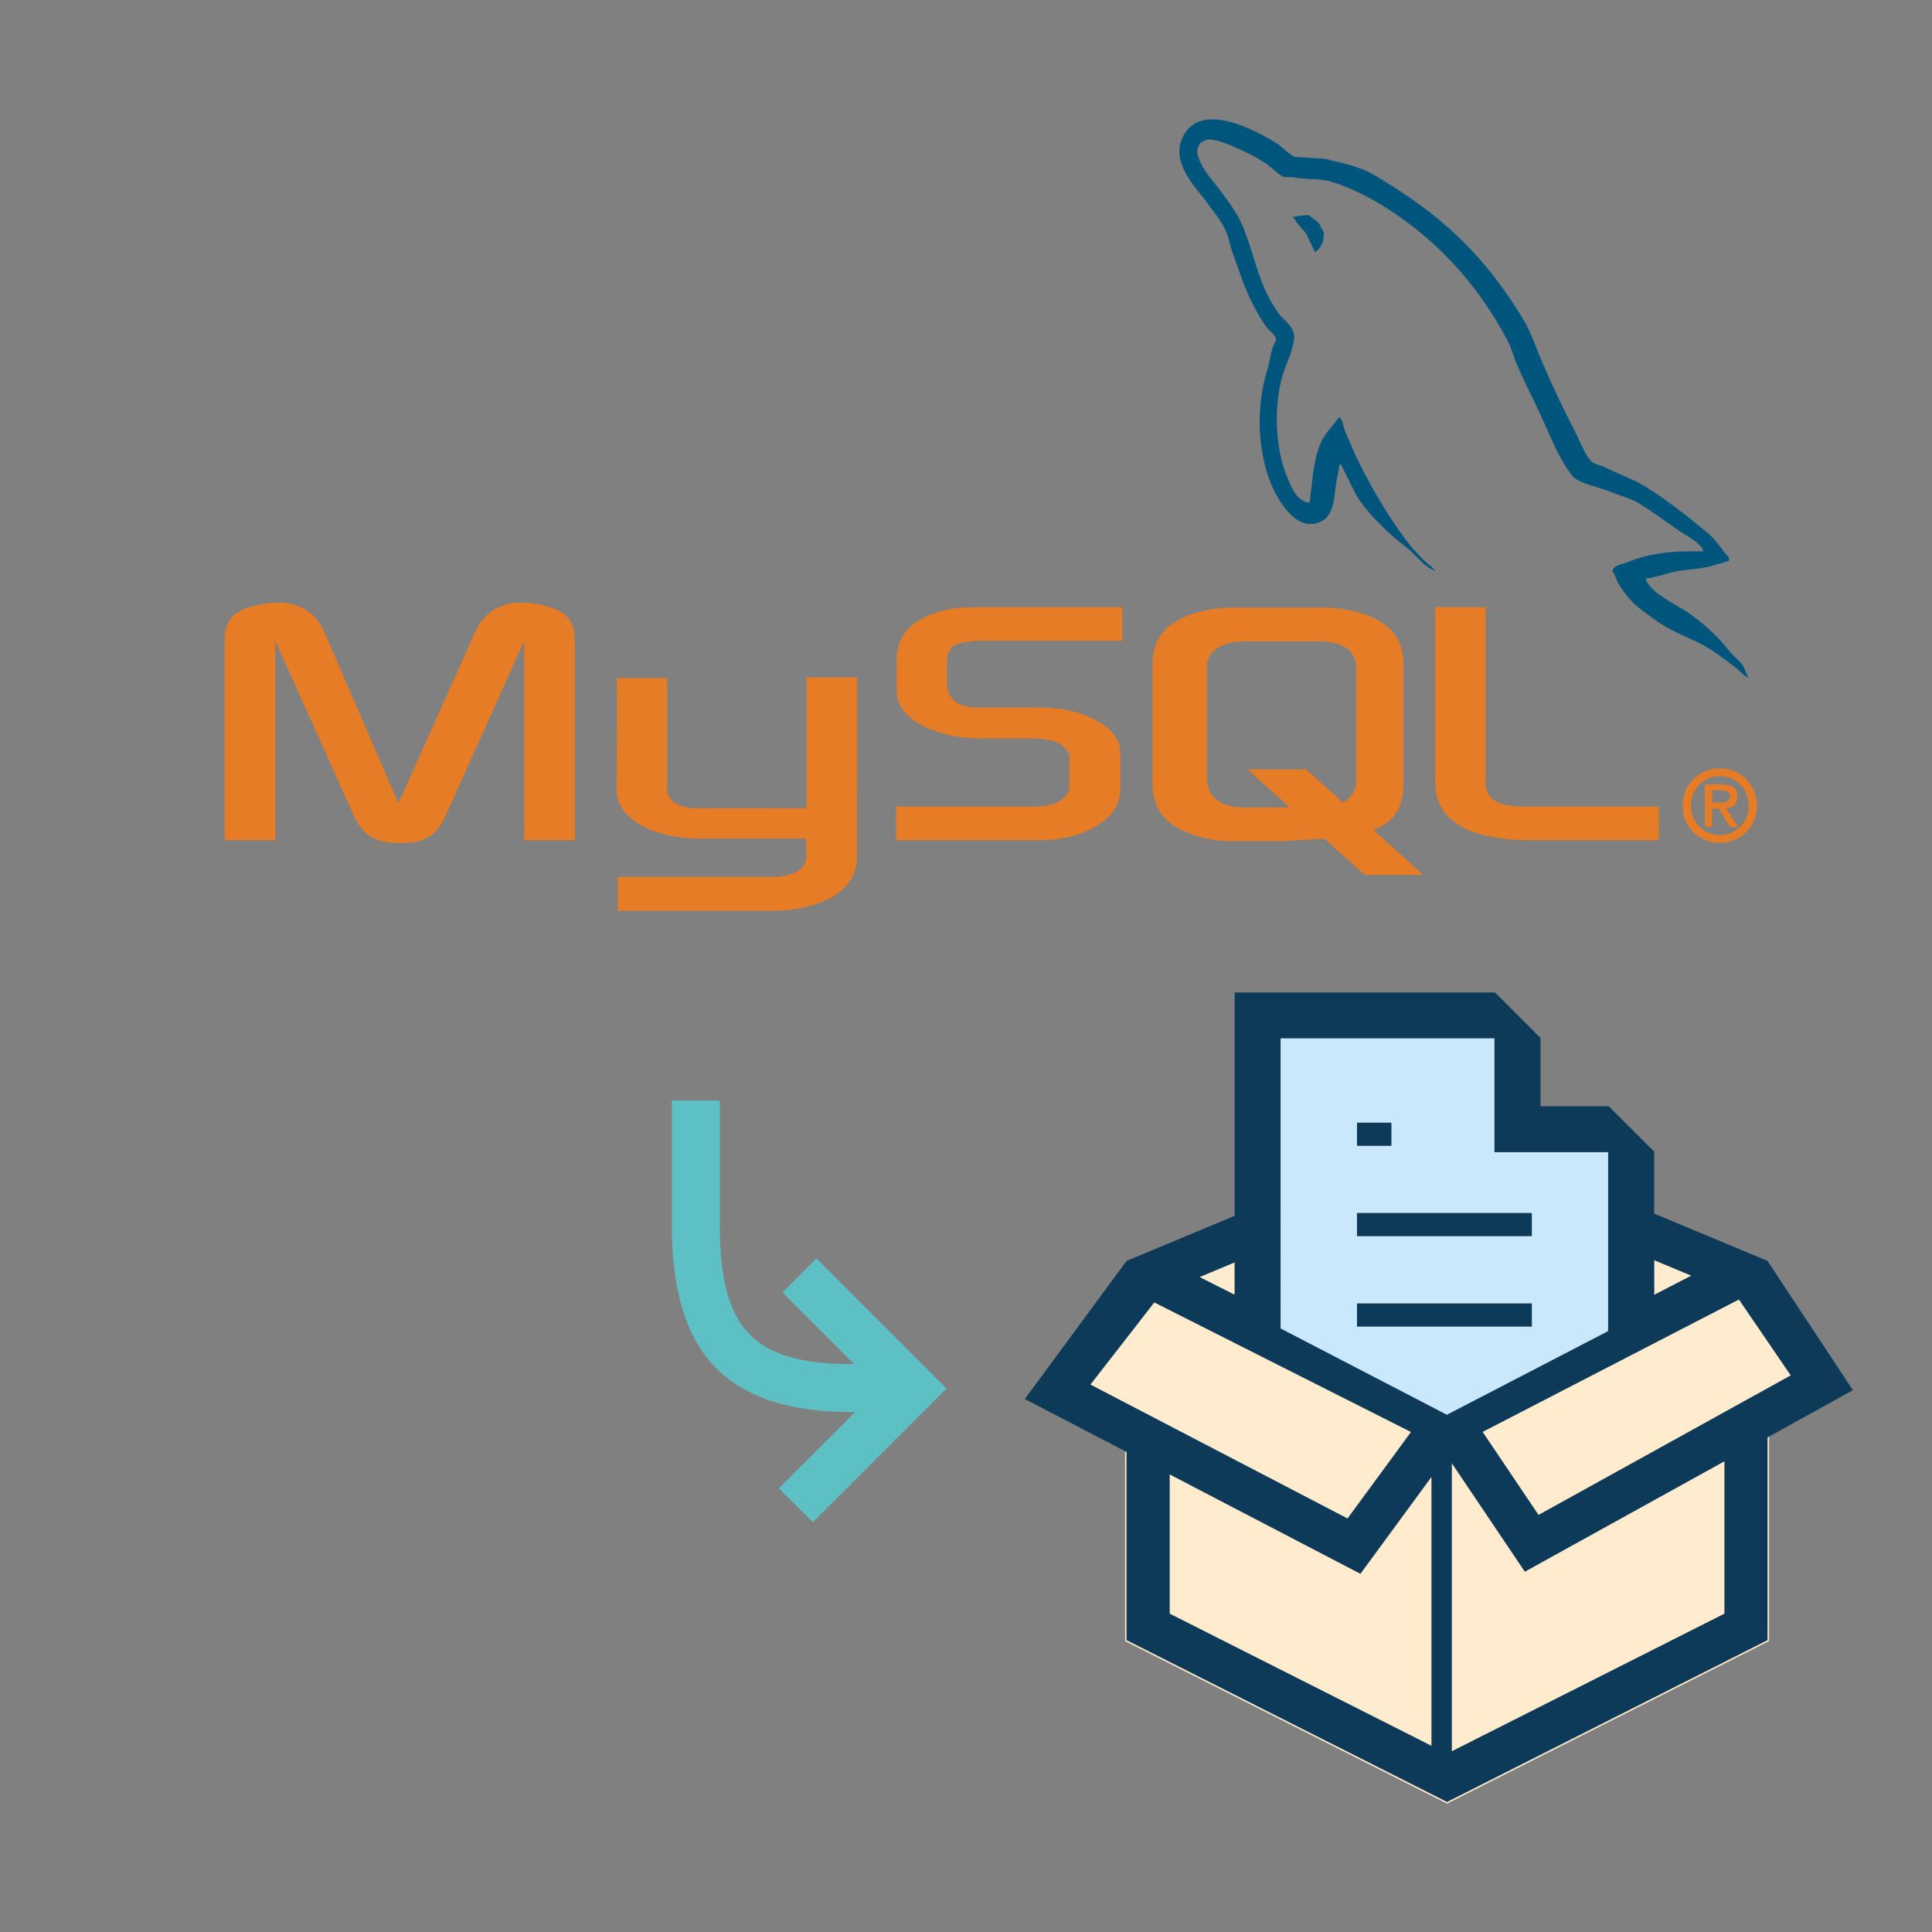 <?xml version="1.0" encoding="utf-8"?>
<!-- Generator: Adobe Illustrator 17.0.0, SVG Export Plug-In . SVG Version: 6.00 Build 0)  -->
<!DOCTYPE svg PUBLIC "-//W3C//DTD SVG 1.1//EN" "http://www.w3.org/Graphics/SVG/1.1/DTD/svg11.dtd">
<svg version="1.1" id="Layer_1" xmlns="http://www.w3.org/2000/svg" x="0px" y="0px"
     width="42px" height="42px" viewBox="0 0 42 42" enable-background="new 0 0 42 42" xml:space="preserve">
<rect x="0" y="0" width="42" height="42" fill="#808080" stroke="none"/>
<g>
	<g>
		<path fill="#00557C" d="M37.028,11.987c-0.674-0.019-1.189,0.044-1.63,0.229c-0.125,0.054-0.325,0.055-0.346,0.211
			c0.069,0.072,0.079,0.181,0.135,0.268c0.104,0.171,0.282,0.399,0.441,0.519c0.173,0.131,0.352,0.271,0.536,0.384
			c0.331,0.201,0.699,0.315,1.018,0.518c0.188,0.118,0.373,0.269,0.556,0.402c0.091,0.066,0.151,0.169,0.269,0.212
			c0-0.007,0-0.014,0-0.02c-0.062-0.079-0.077-0.186-0.134-0.27c-0.084-0.082-0.166-0.166-0.25-0.249
			c-0.243-0.322-0.554-0.607-0.882-0.844c-0.263-0.188-0.85-0.442-0.959-0.748c-0.007-0.006-0.013-0.013-0.02-0.02
			c0.187-0.021,0.403-0.088,0.575-0.134c0.288-0.077,0.547-0.058,0.845-0.134c0.134-0.039,0.267-0.078,0.402-0.116
			c0-0.024,0-0.05,0-0.076c-0.15-0.154-0.258-0.359-0.422-0.499c-0.43-0.365-0.899-0.731-1.381-1.036
			c-0.269-0.168-0.599-0.277-0.883-0.422c-0.096-0.048-0.264-0.073-0.326-0.153c-0.148-0.189-0.23-0.431-0.345-0.651
			c-0.241-0.464-0.478-0.971-0.69-1.459c-0.146-0.332-0.241-0.66-0.423-0.958c-0.871-1.433-1.808-2.296-3.26-3.147
			c-0.31-0.181-0.682-0.252-1.075-0.345c-0.211-0.013-0.422-0.026-0.633-0.039c-0.129-0.054-0.263-0.211-0.383-0.287
			c-0.482-0.305-1.716-0.966-2.072-0.096c-0.226,0.548,0.336,1.083,0.536,1.361c0.142,0.195,0.322,0.414,0.423,0.634
			c0.066,0.144,0.077,0.287,0.134,0.44c0.14,0.375,0.261,0.784,0.441,1.132c0.091,0.176,0.192,0.361,0.308,0.519
			c0.07,0.096,0.191,0.139,0.211,0.287c-0.119,0.166-0.126,0.423-0.192,0.633c-0.3,0.946-0.186,2.121,0.25,2.82
			c0.134,0.215,0.448,0.675,0.882,0.499c0.379-0.155,0.294-0.633,0.403-1.057c0.024-0.095,0.009-0.165,0.057-0.23
			c0,0.007,0,0.014,0,0.02c0.115,0.229,0.231,0.461,0.346,0.69c0.255,0.411,0.709,0.841,1.093,1.132
			c0.2,0.151,0.356,0.41,0.614,0.498c0-0.006,0-0.013,0-0.019c-0.007,0-0.013,0-0.02,0c-0.049-0.077-0.128-0.11-0.191-0.173
			c-0.15-0.147-0.317-0.33-0.441-0.499c-0.35-0.474-0.658-0.993-0.94-1.534c-0.135-0.258-0.252-0.543-0.364-0.806
			c-0.044-0.102-0.043-0.255-0.135-0.307c-0.123,0.192-0.307,0.348-0.402,0.575c-0.153,0.363-0.174,0.807-0.23,1.267
			c-0.033,0.012-0.019,0.004-0.038,0.019c-0.268-0.064-0.361-0.339-0.461-0.575c-0.251-0.597-0.298-1.558-0.076-2.244
			c0.058-0.178,0.315-0.737,0.211-0.901c-0.05-0.164-0.215-0.259-0.307-0.384c-0.114-0.155-0.228-0.359-0.308-0.538
			c-0.205-0.464-0.302-0.986-0.518-1.457c-0.104-0.225-0.278-0.452-0.423-0.653c-0.158-0.221-0.336-0.384-0.46-0.651
			c-0.044-0.095-0.103-0.247-0.038-0.345c0.021-0.066,0.05-0.094,0.115-0.115c0.111-0.087,0.421,0.029,0.537,0.077
			c0.307,0.127,0.565,0.249,0.825,0.421c0.125,0.084,0.251,0.244,0.402,0.288c0.058,0,0.115,0,0.173,0
			c0.27,0.063,0.572,0.02,0.824,0.096c0.446,0.136,0.846,0.347,1.209,0.575c1.106,0.699,2.009,1.692,2.628,2.878
			c0.099,0.19,0.142,0.374,0.229,0.575c0.177,0.408,0.4,0.829,0.576,1.228c0.175,0.398,0.346,0.8,0.595,1.131
			c0.131,0.175,0.635,0.267,0.862,0.365c0.16,0.067,0.424,0.138,0.576,0.229c0.291,0.176,0.571,0.384,0.844,0.576
			C36.589,11.604,37.008,11.813,37.028,11.987L37.028,11.987z"/>
    <path fill="#00557C" d="M28.454,4.679c-0.141-0.002-0.239,0.016-0.345,0.038c0,0.006,0,0.013,0,0.02c0.007,0,0.013,0,0.019,0
			c0.067,0.138,0.185,0.227,0.269,0.346c0.063,0.134,0.127,0.268,0.191,0.402c0.007-0.007,0.013-0.014,0.02-0.019
			c0.118-0.084,0.172-0.218,0.172-0.422c-0.048-0.05-0.055-0.113-0.096-0.173C28.63,4.791,28.524,4.745,28.454,4.679L28.454,4.679z"
    />
	</g>
  <g>
		<path fill="#E67C25" d="M4.885,18.266h1.098v-4.334l1.699,3.778c0.2,0.457,0.475,0.618,1.013,0.618s0.803-0.161,1.002-0.618
			l1.699-3.778v4.334h1.098v-4.327c0-0.422-0.169-0.625-0.518-0.731c-0.833-0.26-1.392-0.034-1.646,0.528l-1.668,3.728l-1.613-3.728
			c-0.243-0.563-0.814-0.788-1.648-0.528c-0.348,0.106-0.517,0.309-0.517,0.731V18.266L4.885,18.266z"/>
    <path fill="#E67C25" d="M13.406,14.738h1.096v2.388c-0.01,0.13,0.043,0.434,0.644,0.444c0.307,0.004,2.367,0,2.387,0v-2.844h1.1
			c0.005,0-0.002,3.877-0.002,3.894c0.007,0.956-1.185,1.164-1.735,1.18H13.43v-0.738c0.006,0,3.463,0,3.471,0
			c0.707-0.075,0.623-0.427,0.623-0.544v-0.288h-2.332c-1.086-0.01-1.777-0.483-1.785-1.028
			C13.405,17.15,13.43,14.762,13.406,14.738L13.406,14.738z"/>
    <path fill="#E67C25" d="M19.477,18.266h3.155c0.369,0,0.728-0.078,1.014-0.211c0.475-0.218,0.707-0.514,0.707-0.901v-0.801
			c0-0.317-0.264-0.613-0.78-0.81c-0.275-0.106-0.613-0.161-0.94-0.161h-1.329c-0.442,0-0.654-0.135-0.707-0.43
			c-0.011-0.035-0.011-0.063-0.011-0.099v-0.499c0-0.028,0-0.057,0.011-0.091c0.053-0.226,0.169-0.289,0.56-0.325
			c0.031,0,0.074-0.007,0.105-0.007h3.134V13.2h-3.081c-0.443,0-0.675,0.028-0.887,0.092c-0.654,0.203-0.938,0.528-0.938,1.091v0.64
			c0,0.493,0.56,0.915,1.498,1.013c0.105,0.008,0.212,0.015,0.316,0.015h1.14c0.042,0,0.084,0,0.116,0.007
			c0.349,0.028,0.496,0.092,0.602,0.218c0.063,0.063,0.085,0.127,0.085,0.197v0.641c0,0.078-0.054,0.176-0.159,0.26
			c-0.095,0.084-0.253,0.141-0.464,0.155c-0.042,0-0.074,0.007-0.116,0.007h-3.029V18.266L19.477,18.266z"/>
    <path fill="#E67C25" d="M31.198,16.992c0,0.752,0.56,1.175,1.689,1.26c0.104,0.007,0.21,0.014,0.316,0.014h2.859v-0.731h-2.88
			c-0.645,0-0.887-0.162-0.887-0.549V13.2h-1.098V16.992L31.198,16.992z"/>
    <path fill="#E67C25" d="M25.054,17.03v-2.607c0-0.663,0.464-1.065,1.384-1.192c0.096-0.013,0.202-0.021,0.297-0.021h2.083
			c0.105,0,0.201,0.008,0.307,0.021c0.92,0.128,1.385,0.529,1.385,1.192v2.607c0,0.538-0.197,0.825-0.652,1.014l1.081,0.976h-1.274
			l-0.875-0.79l-0.881,0.056h-1.173c-0.201,0-0.413-0.027-0.646-0.092C25.392,18.004,25.054,17.638,25.054,17.03L25.054,17.03z
			 M26.237,16.968c0,0.035,0.01,0.07,0.021,0.112c0.063,0.304,0.349,0.473,0.781,0.473h0.998l-0.916-0.827h1.274l0.799,0.722
			c0.146-0.079,0.243-0.199,0.278-0.354c0.01-0.034,0.01-0.069,0.01-0.105v-2.502c0-0.028,0-0.063-0.01-0.1
			c-0.064-0.281-0.35-0.443-0.772-0.443H27.04c-0.485,0-0.803,0.211-0.803,0.543V16.968L26.237,16.968z"/>
    <path fill="#E67C25" d="M36.578,17.514c0,0.482,0.382,0.809,0.809,0.809c0.426,0,0.808-0.326,0.808-0.809
			c0-0.483-0.382-0.81-0.808-0.81C36.96,16.704,36.578,17.03,36.578,17.514L36.578,17.514z M38.015,17.514
			c0,0.366-0.28,0.64-0.627,0.64c-0.353,0-0.628-0.274-0.628-0.64c0-0.366,0.275-0.641,0.628-0.641
			C37.734,16.873,38.015,17.147,38.015,17.514L38.015,17.514z M37.604,17.976h0.182l-0.266-0.406c0.143-0.015,0.25-0.084,0.25-0.253
			c0-0.188-0.117-0.265-0.347-0.265h-0.36v0.924h0.155v-0.399h0.145L37.604,17.976L37.604,17.976z M37.219,17.446v-0.266h0.179
			c0.093,0,0.206,0.018,0.206,0.126c0,0.129-0.103,0.14-0.219,0.14H37.219L37.219,17.446z"/>
	</g>
</g>
  <g>
	<polygon fill="#5CC0C4" points="20.576,30.185 17.67,33.093 16.931,32.355 19.101,30.185 17.011,28.096 17.75,27.358 	"/>
    <path fill="#5CC0C4" d="M19.285,29.654H18.53c-2.155,0-2.881-0.76-2.881-3.011v-2.72h-1.044v2.72c0,2.804,1.211,4.055,3.925,4.055
		h0.755V29.654z"/>
</g>
  <g>
	<polygon fill="#FFEBCD" points="31.56,31.806 31.56,38.073 37.49,35.08 37.49,31.765 33.149,34.166 	"/>
    <polygon fill="#FFEBCD" points="35.959,27.394 35.96,28.15 36.769,27.731 	"/>
    <polygon fill="#FFEBCD" points="37.803,28.248 32.229,31.128 33.446,32.935 38.931,29.9 	"/>
    <polygon fill="#FFEBCD" points="38.423,31.248 38.423,35.655 31.458,39.172 24.492,35.655 24.492,31.563 24.459,31.546
		24.459,35.676 31.458,39.209 38.457,35.676 38.457,31.23 	"/>
    <polygon fill="#FFEBCD" points="25.425,32.05 25.425,35.08 31.121,37.955 31.121,32.102 29.574,34.211 	"/>
    <polygon fill="#FFEBCD" points="26.075,27.762 26.84,28.148 26.84,27.442 	"/>
    <rect x="24.958" y="27.721" fill="#FFEBCD" width="0.001" height="0.001"/>
    <polygon fill="#FFEBCD" points="30.675,31.13 25.092,28.312 23.703,30.1 29.294,33.012 	"/>
    <path fill="#0E3A5A" d="M24.492,35.655l6.966,3.517l6.966-3.517v-4.407l0.033-0.018l1.823-1.009l-1.856-2.81l-2.464-1.029l0-1.347
		l-0.987-0.986h-1.484v-1.485l-0.988-0.988H26.84v4.855l-2.349,0.98l-2.212,3.002l2.179,1.134l0.033,0.017V35.655z M31.121,37.955
		l-5.695-2.875v-3.03l4.148,2.161l1.547-2.109V37.955z M37.49,35.08l-5.93,2.993v-6.268l1.589,2.36l4.341-2.401V35.08z
		 M33.446,32.935l-1.217-1.807l5.574-2.88l1.128,1.652L33.446,32.935z M35.96,28.15l0-0.756l0.81,0.338L35.96,28.15z M27.84,22.575
		h4.647v2.474h2.472v3.888l-3.504,1.818l-3.614-1.875V22.575z M24.96,27.721L24.96,27.721l-0.002,0.001L24.96,27.721L24.96,27.721z
		 M26.075,27.762l0.766-0.32v0.706L26.075,27.762z M23.703,30.1l1.39-1.788l5.583,2.818l-1.381,1.882L23.703,30.1z"/>
    <path fill="#C9E8FB" d="M27.84,28.879l3.614,1.875l3.504-1.818v-3.888h-2.472v-2.474H27.84V28.879z M29.5,26.871v-0.5h3.8v0.5H29.5
		z M33.3,28.337v0.5h-3.8v-0.5H33.3z M29.5,24.407h0.746v0.5H29.5V24.407z"/>
    <rect x="29.5" y="26.371" fill="#0E3A5A" width="3.8" height="0.5"/>
    <rect x="29.5" y="28.337" fill="#0E3A5A" width="3.8" height="0.5"/>
    <rect x="29.5" y="24.407" fill="#0E3A5A" width="0.746" height="0.5"/>
</g>
</svg>
